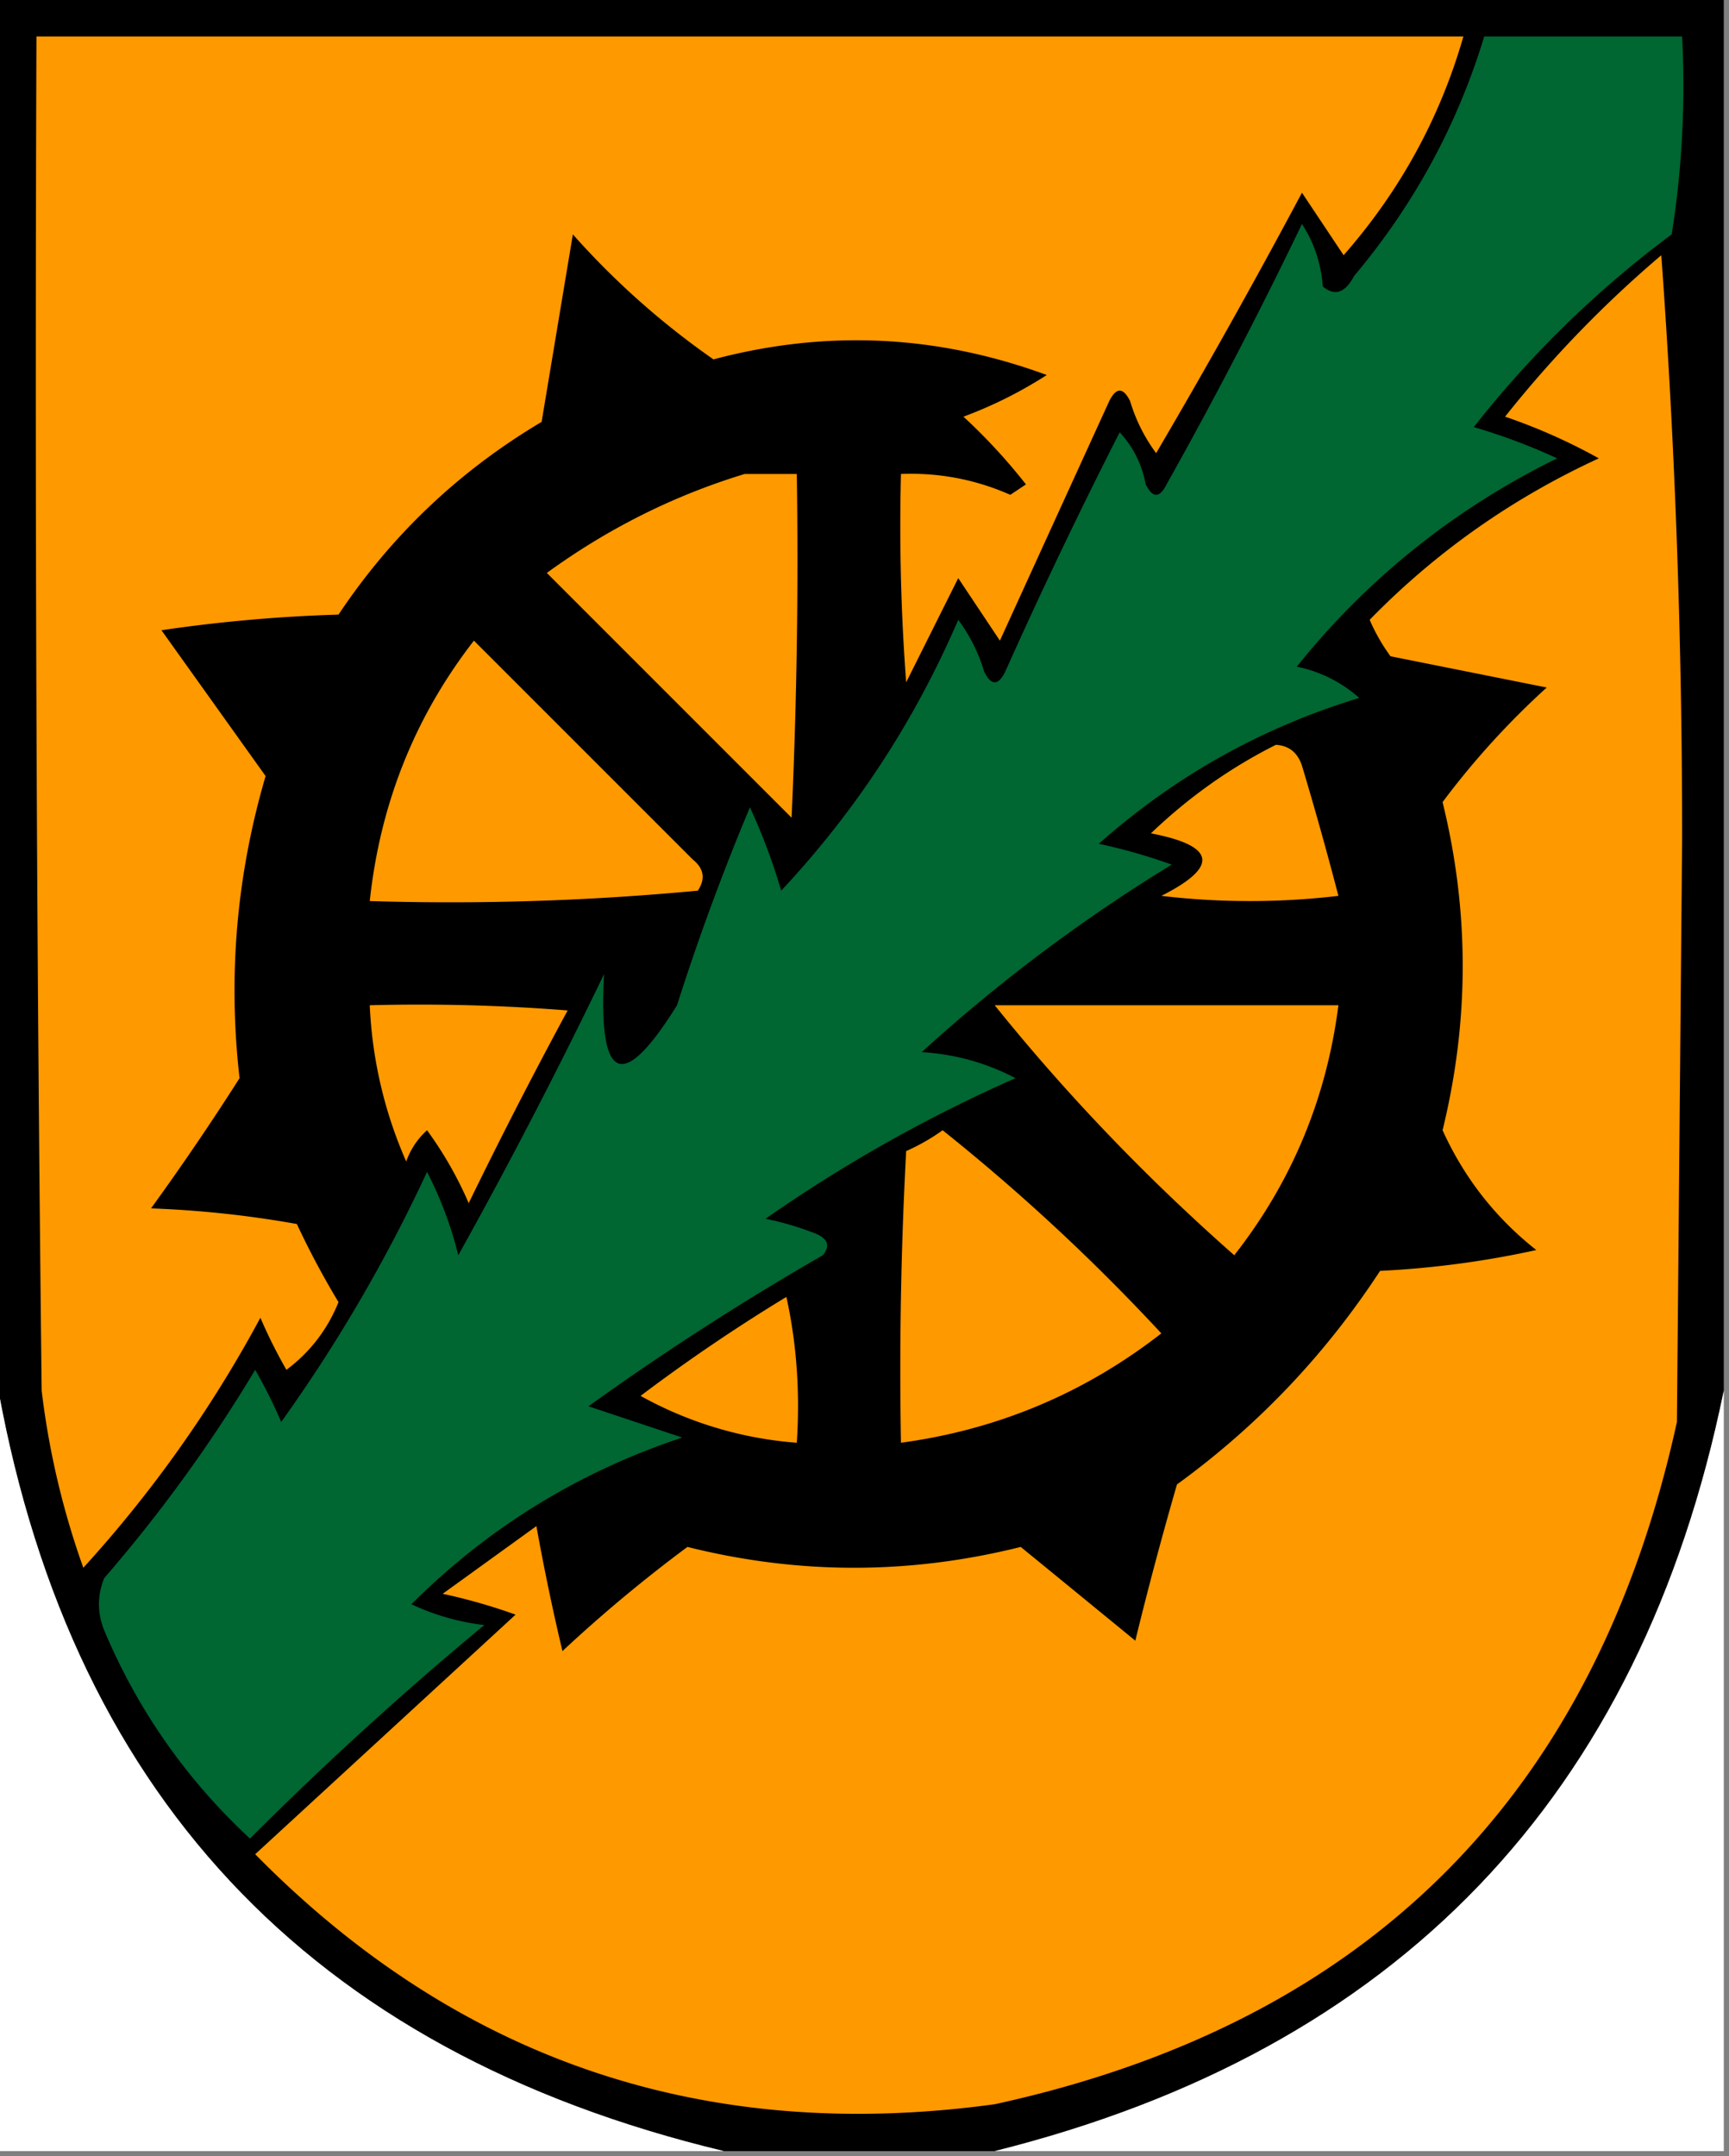 <svg xmlns="http://www.w3.org/2000/svg" width="166" height="207" style="shape-rendering:geometricPrecision;text-rendering:geometricPrecision;image-rendering:optimizeQuality;fill-rule:evenodd;clip-rule:evenodd"><rect width="100%" height="100%" fill="#808080" stroke="none"/><path style="opacity:1" d="M-.5-.5h166v134c-7.997 38.998-31.331 63.331-70 73h-26c-39.907-9.572-63.24-34.572-70-75V-.5z"/><path style="opacity:1" fill="#fe9900" d="M3.5 3.5h137c-2.243 7.816-6.077 14.816-11.5 21l-4-6a695.204 695.204 0 0 1-14 25 16.08 16.08 0 0 1-2.5-5c-.667-1.333-1.333-1.333-2 0-3.517 7.697-7.017 15.364-10.5 23l-4-6-5 10c-.5-6.658-.666-13.325-.5-20 3.65-.142 7.15.525 10.5 2l1.5-1a55.098 55.098 0 0 0-6-6.5 41.352 41.352 0 0 0 8-4c-10.538-3.872-21.204-4.372-32-1.5a76.563 76.563 0 0 1-13.5-12l-3 18C44.089 45.2 37.589 51.367 32.5 59c-5.696.17-11.362.67-17 1.5l10 14c-2.79 9.519-3.623 19.186-2.5 29a252.45 252.45 0 0 1-8.5 12.5c4.702.172 9.369.672 14 1.5a80.066 80.066 0 0 0 4 7.5c-1.067 2.639-2.734 4.805-5 6.5a48.145 48.145 0 0 1-2.5-5 119.808 119.808 0 0 1-17 24 77.833 77.833 0 0 1-4-17c-.5-43.332-.667-86.665-.5-130z"/><path style="opacity:1" fill="#006632" d="M142.5 3.5h19a91.124 91.124 0 0 1-1 19 99.852 99.852 0 0 0-19 18.5 57.686 57.686 0 0 1 8 3c-9.825 4.828-18.159 11.495-25 20a12.8 12.8 0 0 1 6 3c-9.369 2.85-17.702 7.517-25 14a54.644 54.644 0 0 1 7 2 157.421 157.421 0 0 0-24 18c3.202.198 6.202 1.031 9 2.5a141.766 141.766 0 0 0-24 13.5 28.04 28.04 0 0 1 5 1.5c1.021.502 1.188 1.168.5 2A264.07 264.07 0 0 0 56.5 135l9 3c-9.94 3.301-18.606 8.635-26 16a22.507 22.507 0 0 0 7 2A325.672 325.672 0 0 0 24 176.5c-6.11-5.677-10.776-12.343-14-20-.667-1.667-.667-3.333 0-5a142.27 142.27 0 0 0 14.5-20 48.145 48.145 0 0 1 2.5 5 148.872 148.872 0 0 0 14-24 36.35 36.35 0 0 1 3 8 517.596 517.596 0 0 0 14-27c-.568 10.415 1.765 11.415 7 3a226.973 226.973 0 0 1 7-19 57.682 57.682 0 0 1 3 8c7.16-7.641 12.826-16.308 17-26a16.094 16.094 0 0 1 2.5 5c.667 1.333 1.333 1.333 2 0a507.972 507.972 0 0 1 11-23c1.306 1.412 2.14 3.079 2.5 5 .667 1.333 1.333 1.333 2 0a445.828 445.828 0 0 0 13-25c1.163 1.785 1.83 3.785 2 6 1.147.958 2.147.625 3-1 5.751-6.837 9.917-14.503 12.5-23z"/><path style="opacity:1" fill="#fe9900" d="M159.5 24.5c1.333 18.321 2 36.988 2 56l-.5 56c-7.851 35.851-29.685 57.685-65.5 65.5-27.825 3.806-51.491-4.194-71-24l25-23a54.642 54.642 0 0 0-7-2l9-6.5a222.246 222.246 0 0 0 2.5 12 138.746 138.746 0 0 1 12-10c10.667 2.667 21.333 2.667 32 0 3.655 2.986 7.322 5.986 11 9a368.245 368.245 0 0 1 4-15c7.734-5.613 14.234-12.446 19.5-20.5a90.354 90.354 0 0 0 15-2c-3.92-3.09-6.92-6.923-9-11.5 2.577-10.523 2.577-21.023 0-31.5a77.5 77.5 0 0 1 10-11l-15-3a18.083 18.083 0 0 1-2-3.5c6.34-6.495 13.673-11.662 22-15.5a54.826 54.826 0 0 0-9-4 110.169 110.169 0 0 1 15-15.5zM71.5 45.5h5c.166 11.005 0 22.005-.5 33L52.5 55c5.868-4.267 12.201-7.434 19-9.5zM45.5 61.5l21 21c1.083.865 1.25 1.865.5 3a252.776 252.776 0 0 1-31.5 1c1.007-9.37 4.34-17.704 10-25z"/><path style="opacity:1" fill="#fe9900" d="M122.5 71.5c1.25.077 2.083.744 2.5 2a356.023 356.023 0 0 1 3.5 12.5 72.496 72.496 0 0 1-17 0c5.558-2.803 5.225-4.803-1-6 3.625-3.474 7.625-6.307 12-8.5zM35.5 96.5c6.342-.166 12.675 0 19 .5a477.667 477.667 0 0 0-9.5 18.5 36.17 36.17 0 0 0-4-7 7.292 7.292 0 0 0-2 3 41.702 41.702 0 0 1-3.5-15zM95.5 96.5h33c-1.147 8.955-4.481 16.955-10 24-8.456-7.451-16.122-15.451-23-24zM90.5 108.5a192.294 192.294 0 0 1 21 19.5c-7.369 5.736-15.703 9.236-25 10.5-.166-9.339 0-18.673.5-28a19.588 19.588 0 0 0 3.5-2zM75.5 124.5c.986 4.47 1.32 9.137 1 14a36.516 36.516 0 0 1-15-4.5 168.057 168.057 0 0 1 14-9.5z"/><path style="opacity:1" fill="#fefffe" d="M-.5 131.5c6.76 40.428 30.093 65.428 70 75h-70v-75zM165.5 133.5v73h-70c38.669-9.669 62.003-34.002 70-73z"/></svg>